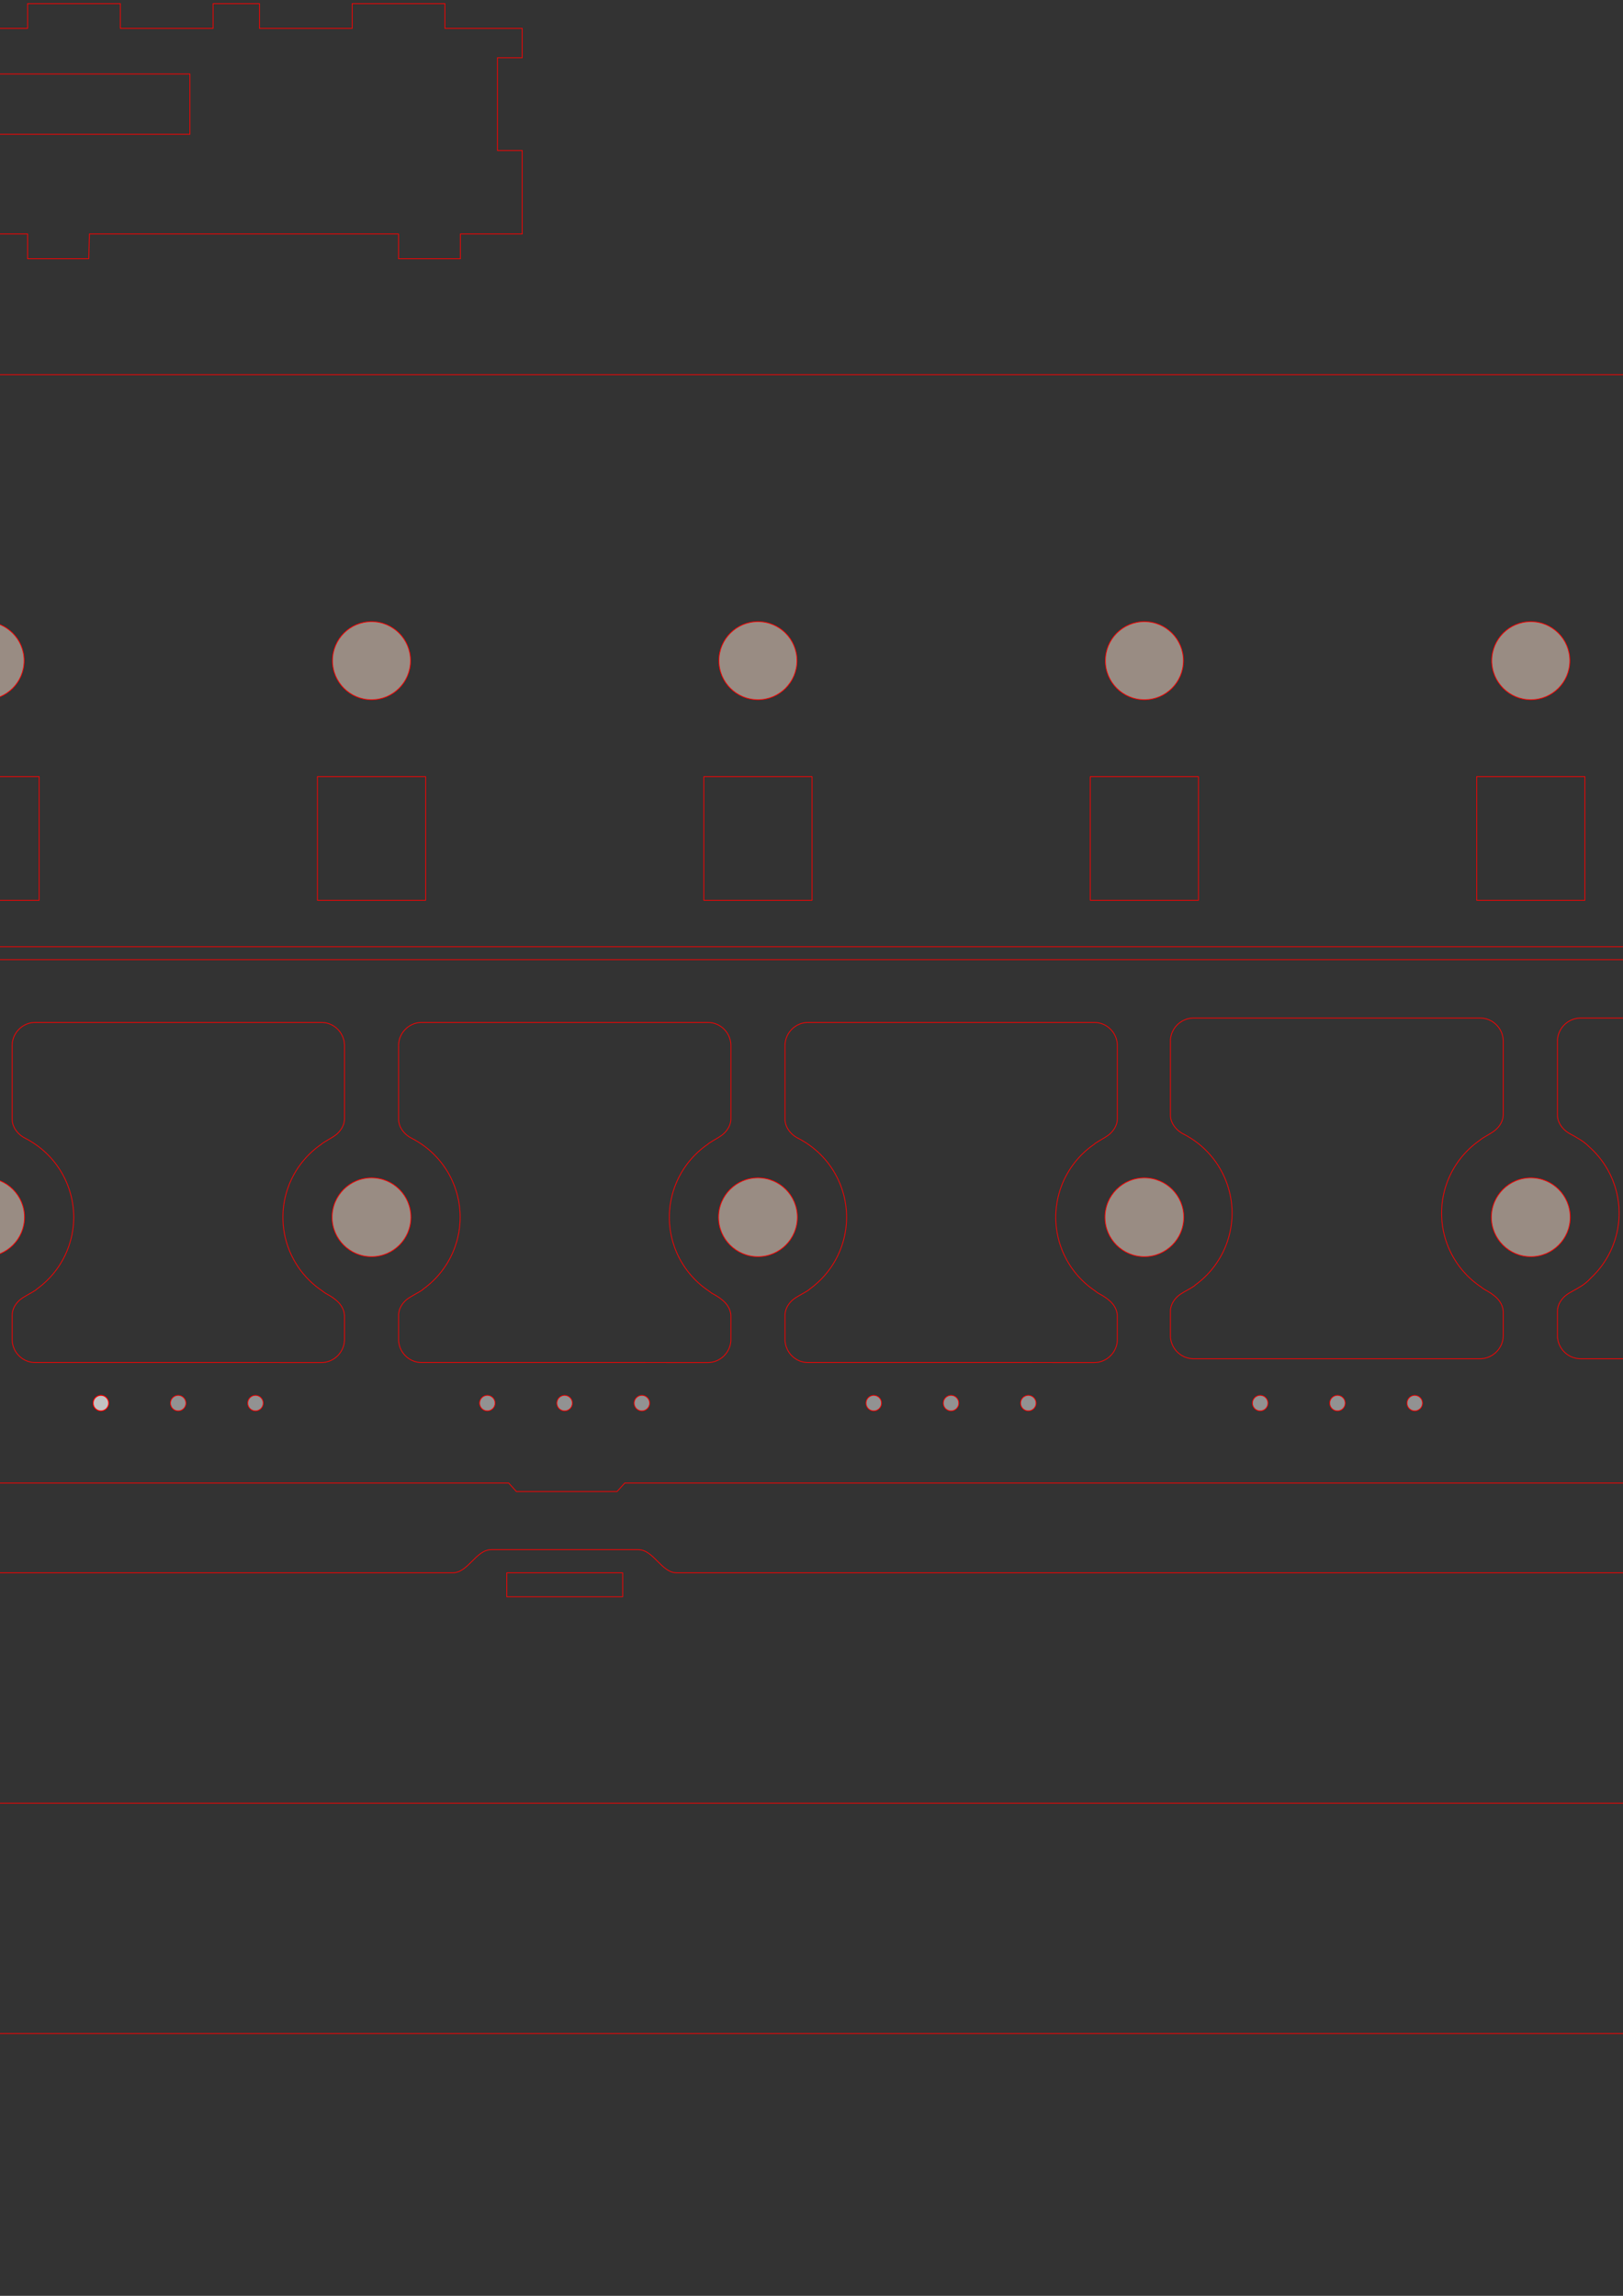 <?xml version="1.0" encoding="UTF-8" standalone="no"?>
<!-- Created with Inkscape (http://www.inkscape.org/) -->

<svg
   xmlns:dc="http://purl.org/dc/elements/1.1/"
   xmlns:cc="http://creativecommons.org/ns#"
   xmlns:rdf="http://www.w3.org/1999/02/22-rdf-syntax-ns#"
   xmlns:svg="http://www.w3.org/2000/svg"
   xmlns="http://www.w3.org/2000/svg"
   xmlns:sodipodi="http://sodipodi.sourceforge.net/DTD/sodipodi-0.dtd"
   xmlns:inkscape="http://www.inkscape.org/namespaces/inkscape"
   width="210mm"
   height="297mm"
   viewBox="0 0 210 297"
   version="1.1"
   id="svg67071"
   inkscape:version="0.92.4 (unknown)"
   sodipodi:docname="u_memory_box.svg">
  <rect x="0" y="0" width="210" height="297" fill="#333333" stroke="none"/>
  <defs
     id="defs67065" />
  <sodipodi:namedview
     id="base"
     pagecolor="#ffffff"
     bordercolor="#666666"
     borderopacity="1.0"
     inkscape:pageopacity="0.0"
     inkscape:pageshadow="2"
     inkscape:zoom="0.39362858"
     inkscape:cx="276.17458"
     inkscape:cy="799.48362"
     inkscape:document-units="mm"
     inkscape:current-layer="layer1"
     showgrid="false"
     inkscape:window-width="1920"
     inkscape:window-height="1015"
     inkscape:window-x="0"
     inkscape:window-y="0"
     inkscape:window-maximized="1" />
  <g
     inkscape:label="Layer 1"
     inkscape:groupmode="layer"
     id="layer1">
    <g
       style="display:inline"
       id="g20724-0"
       transform="translate(-157.148,-108.987)">
      <path
         id="path17930-9"
         style="fill:none;stroke:#ff0000;stroke-width:0.1;stroke-miterlimit:4;stroke-dasharray:none"
         d="m 391.719,157.457 1,1 v 9.045 h -3.2 v 7.91 h 3.2 v 40.09 h -3.2 v 7.91 h 3.2 v 7.045 l -1,1 h -323 l -1,-1 v -7 h 3.2 v -8 h -3.2 v -40 h 3.2 v -8 h -3.2 v -9 l 1,-1 z"
         inkscape:connector-curvature="0"
         sodipodi:nodetypes="ccccccccccccccccccccccccc" />
      <rect
         style="fill:none;fill-opacity:0.5;stroke:#ff0000;stroke-width:0.1;stroke-linecap:round;stroke-linejoin:round;stroke-miterlimit:4;stroke-dasharray:none;stroke-opacity:1"
         id="rect20442"
         width="14"
         height="16"
         x="348.219"
         y="209.457" />
      <circle
         r="5.05"
         cy="194.457"
         cx="105.219"
         id="circle18654"
         style="fill:#ffe6d5;fill-opacity:0.5;stroke:#ff0000;stroke-width:0.1;stroke-linecap:round;stroke-linejoin:round;stroke-miterlimit:4;stroke-dasharray:none;stroke-opacity:1" />
      <rect
         y="209.457"
         x="298.219"
         height="16"
         width="14"
         id="rect5077"
         style="fill:none;fill-opacity:0.5;stroke:#ff0000;stroke-width:0.1;stroke-linecap:round;stroke-linejoin:round;stroke-miterlimit:4;stroke-dasharray:none;stroke-opacity:1" />
      <rect
         style="fill:none;fill-opacity:0.5;stroke:#ff0000;stroke-width:0.1;stroke-linecap:round;stroke-linejoin:round;stroke-miterlimit:4;stroke-dasharray:none;stroke-opacity:1"
         id="rect5079"
         width="14"
         height="16"
         x="248.219"
         y="209.457" />
      <rect
         y="209.457"
         x="198.219"
         height="16"
         width="14"
         id="rect5081"
         style="fill:none;fill-opacity:0.5;stroke:#ff0000;stroke-width:0.1;stroke-linecap:round;stroke-linejoin:round;stroke-miterlimit:4;stroke-dasharray:none;stroke-opacity:1" />
      <rect
         style="fill:none;fill-opacity:0.5;stroke:#ff0000;stroke-width:0.1;stroke-linecap:round;stroke-linejoin:round;stroke-miterlimit:4;stroke-dasharray:none;stroke-opacity:1"
         id="rect5083"
         width="14"
         height="16"
         x="148.219"
         y="209.457" />
      <rect
         y="209.457"
         x="98.219"
         height="16"
         width="14"
         id="rect5085"
         style="fill:none;fill-opacity:0.5;stroke:#ff0000;stroke-width:0.1;stroke-linecap:round;stroke-linejoin:round;stroke-miterlimit:4;stroke-dasharray:none;stroke-opacity:1" />
      <circle
         style="fill:#ffe6d5;fill-opacity:0.5;stroke:#ff0000;stroke-width:0.1;stroke-linecap:round;stroke-linejoin:round;stroke-miterlimit:4;stroke-dasharray:none;stroke-opacity:1"
         id="circle30772"
         cx="155.219"
         cy="194.457"
         r="5.05" />
      <circle
         r="5.05"
         cy="194.457"
         cx="205.219"
         id="circle30774"
         style="fill:#ffe6d5;fill-opacity:0.5;stroke:#ff0000;stroke-width:0.1;stroke-linecap:round;stroke-linejoin:round;stroke-miterlimit:4;stroke-dasharray:none;stroke-opacity:1" />
      <circle
         style="fill:#ffe6d5;fill-opacity:0.5;stroke:#ff0000;stroke-width:0.1;stroke-linecap:round;stroke-linejoin:round;stroke-miterlimit:4;stroke-dasharray:none;stroke-opacity:1"
         id="circle30776"
         cx="255.219"
         cy="194.457"
         r="5.05" />
      <circle
         r="5.05"
         cy="194.457"
         cx="305.219"
         id="circle30778"
         style="fill:#ffe6d5;fill-opacity:0.5;stroke:#ff0000;stroke-width:0.1;stroke-linecap:round;stroke-linejoin:round;stroke-miterlimit:4;stroke-dasharray:none;stroke-opacity:1" />
      <circle
         style="fill:#ffe6d5;fill-opacity:0.5;stroke:#ff0000;stroke-width:0.1;stroke-linecap:round;stroke-linejoin:round;stroke-miterlimit:4;stroke-dasharray:none;stroke-opacity:1"
         id="circle30780"
         cx="355.219"
         cy="194.457"
         r="5.05" />
    </g>
    <path
       sodipodi:nodetypes="cccccccccccccsscscccccccccccccccccc"
       inkscape:connector-curvature="0"
       id="rect18758-9-0"
       d="m 232.372,233.27 v -10.8 h 3.2 v -2.5 h -4 c -3,-0.5 -3,-6.5 0,-7 h 4 v -2.5 h -3.2 v -3.8 h 3.2 v -2.2 l -1,-1 H 87.572 c -2,0 -3,-3 -5,-3 h -19 c -1.976,0.003 -3,3 -5,3 H -88.429 l -1,1 v 2.2 h 3.2 v 3.8 h -3.2 l -4.29e-4,2.5 h 4 c 3,0.5 3,6.5 0,7 h -4 l 4.31e-4,2.5 h 3.2 v 10.8 M 65.571,203.47 h 15 v 3.1 h -15 z"
       style="display:inline;fill:none;fill-opacity:0.5;stroke:#ff0000;stroke-width:0.1;stroke-linecap:round;stroke-linejoin:round;stroke-miterlimit:4;stroke-dasharray:none;stroke-opacity:1" />
    <g
       id="g21412-8"
       style="display:inline"
       transform="rotate(180,335.786,174.235)">
      <g
         style="display:inline"
         id="g18805-5-9"
         transform="translate(13.5,-49)">
        <path
           style="fill:none;stroke:#ff0000;stroke-width:0.378;stroke-miterlimit:4;stroke-dasharray:none"
           d="m 3.779,1142.174 v 25.701 H 15.875 v 45.353 H 3.779 v 45.355 H 15.875 v 22.676 H 3.779 v 45.355 H 15.742 a 24.567,26.457 0 0 1 12.604,-3.781 24.567,26.457 0 0 1 24.566,26.457 24.567,26.457 0 0 1 -24.566,26.457 A 24.567,26.457 0 0 1 15.75,1371.969 H 3.779 v 25.701 H 589.605 l 3.779,4.164 h 49.135 l 3.779,-4.164 H 1232.125 v -25.871 h -11.69 a 24.567,26.457 0 0 1 -12.877,3.949 24.567,26.457 0 0 1 -24.566,-26.457 24.567,26.457 0 0 1 24.566,-26.457 24.567,26.457 0 0 1 12.598,3.781 h 11.969 v -45.355 h -12.094 v -22.676 h 12.094 v -45.355 h -12.094 v -45.353 h 12.094 v -25.701 H 646.299 589.605 Z"
           transform="matrix(-0.265,0,0,-0.265,748.5,576)"
           id="path18659-7-2"
           inkscape:connector-curvature="0" />
        <circle
           style="fill:#ffe6d5;fill-opacity:0.5;stroke:#ff0000;stroke-width:0.1;stroke-linecap:round;stroke-linejoin:round;stroke-miterlimit:4;stroke-dasharray:none;stroke-opacity:1"
           id="circle12834"
           cx="710"
           cy="240"
           r="5.1" />
        <circle
           r="5.1"
           cy="240"
           cx="660"
           id="circle30782"
           style="fill:#ffe6d5;fill-opacity:0.5;stroke:#ff0000;stroke-width:0.1;stroke-linecap:round;stroke-linejoin:round;stroke-miterlimit:4;stroke-dasharray:none;stroke-opacity:1" />
        <circle
           r="5.1"
           cy="240"
           cx="610"
           id="circle30784"
           style="fill:#ffe6d5;fill-opacity:0.5;stroke:#ff0000;stroke-width:0.1;stroke-linecap:round;stroke-linejoin:round;stroke-miterlimit:4;stroke-dasharray:none;stroke-opacity:1" />
        <circle
           style="fill:#ffe6d5;fill-opacity:0.5;stroke:#ff0000;stroke-width:0.1;stroke-linecap:round;stroke-linejoin:round;stroke-miterlimit:4;stroke-dasharray:none;stroke-opacity:1"
           id="circle30786"
           cx="560"
           cy="240"
           r="5.1" />
        <circle
           r="5.1"
           cy="240"
           cx="510"
           id="circle30788"
           style="fill:#ffe6d5;fill-opacity:0.5;stroke:#ff0000;stroke-width:0.1;stroke-linecap:round;stroke-linejoin:round;stroke-miterlimit:4;stroke-dasharray:none;stroke-opacity:1" />
        <circle
           style="fill:#ffe6d5;fill-opacity:0.5;stroke:#ff0000;stroke-width:0.1;stroke-linecap:round;stroke-linejoin:round;stroke-miterlimit:4;stroke-dasharray:none;stroke-opacity:1"
           id="circle30790"
           cx="460"
           cy="240"
           r="5.1" />
      </g>
      <g
         id="g17783-8-7"
         transform="translate(93.5,-39)">
        <circle
           r="1"
           cy="205.953"
           cx="395.016"
           id="path17655-9-2"
           style="fill:#f2f2f2;fill-opacity:0.5;stroke:#ff0000;stroke-width:0.1;stroke-linecap:round;stroke-linejoin:round;stroke-miterlimit:4;stroke-dasharray:none;stroke-opacity:1" />
        <circle
           style="fill:#f2f2f2;fill-opacity:0.5;stroke:#ff0000;stroke-width:0.1;stroke-linecap:round;stroke-linejoin:round;stroke-miterlimit:4;stroke-dasharray:none;stroke-opacity:1"
           id="circle17657-6-2"
           cx="405.016"
           cy="205.953"
           r="1" />
        <circle
           r="1"
           cy="205.953"
           cx="415.016"
           id="circle17659-4-6"
           style="fill:#f2f2f2;fill-opacity:0.5;stroke:#ff0000;stroke-width:0.1;stroke-linecap:round;stroke-linejoin:round;stroke-miterlimit:4;stroke-dasharray:none;stroke-opacity:1" />
        <circle
           r="1"
           cy="205.953"
           cx="495.016"
           id="circle17667-3-1"
           style="fill:#f2f2f2;fill-opacity:0.5;stroke:#ff0000;stroke-width:0.1;stroke-linecap:round;stroke-linejoin:round;stroke-miterlimit:4;stroke-dasharray:none;stroke-opacity:1" />
        <circle
           style="fill:#f2f2f2;fill-opacity:0.5;stroke:#ff0000;stroke-width:0.1;stroke-linecap:round;stroke-linejoin:round;stroke-miterlimit:4;stroke-dasharray:none;stroke-opacity:1"
           id="circle17669-3-0"
           cx="505.016"
           cy="205.953"
           r="1" />
        <circle
           r="1"
           cy="205.953"
           cx="515.016"
           id="circle17671-3-6"
           style="fill:#f2f2f2;fill-opacity:0.5;stroke:#ff0000;stroke-width:0.1;stroke-linecap:round;stroke-linejoin:round;stroke-miterlimit:4;stroke-dasharray:none;stroke-opacity:1" />
        <circle
           style="fill:#f2f2f2;fill-opacity:0.5;stroke:#ff0000;stroke-width:0.1;stroke-linecap:round;stroke-linejoin:round;stroke-miterlimit:4;stroke-dasharray:none;stroke-opacity:1"
           id="circle17673-8-1"
           cx="545.016"
           cy="205.953"
           r="1" />
        <circle
           r="1"
           cy="205.953"
           cx="555.016"
           id="circle17675-6-5"
           style="fill:#f2f2f2;fill-opacity:0.5;stroke:#ff0000;stroke-width:0.1;stroke-linecap:round;stroke-linejoin:round;stroke-miterlimit:4;stroke-dasharray:none;stroke-opacity:1" />
        <circle
           style="fill:#f2f2f2;fill-opacity:0.5;stroke:#ff0000;stroke-width:0.1;stroke-linecap:round;stroke-linejoin:round;stroke-miterlimit:4;stroke-dasharray:none;stroke-opacity:1"
           id="circle17677-0-9"
           cx="565.016"
           cy="205.953"
           r="1" />
        <circle
           r="1"
           cy="205.953"
           cx="565.016"
           id="circle17679-4-4"
           style="fill:#f2f2f2;fill-opacity:0.5;stroke:#ff0000;stroke-width:0.1;stroke-linecap:round;stroke-linejoin:round;stroke-miterlimit:4;stroke-dasharray:none;stroke-opacity:1" />
        <circle
           style="fill:#f2f2f2;fill-opacity:0.5;stroke:#ff0000;stroke-width:0.1;stroke-linecap:round;stroke-linejoin:round;stroke-miterlimit:4;stroke-dasharray:none;stroke-opacity:1"
           id="circle17681-8-9"
           cx="595.016"
           cy="205.953"
           r="1" />
        <circle
           r="1"
           cy="205.953"
           cx="605.016"
           id="circle17683-8-0"
           style="fill:#f2f2f2;fill-opacity:0.5;stroke:#ff0000;stroke-width:0.1;stroke-linecap:round;stroke-linejoin:round;stroke-miterlimit:4;stroke-dasharray:none;stroke-opacity:1" />
        <circle
           style="fill:#f2f2f2;fill-opacity:0.5;stroke:#ff0000;stroke-width:0.1;stroke-linecap:round;stroke-linejoin:round;stroke-miterlimit:4;stroke-dasharray:none;stroke-opacity:1"
           id="circle17685-8-9"
           cx="615.016"
           cy="205.953"
           r="1" />
        <circle
           r="1"
           cy="205.953"
           cx="465.016"
           id="circle17665-9-1"
           style="fill:#f2f2f2;fill-opacity:0.5;stroke:#ff0000;stroke-width:0.1;stroke-linecap:round;stroke-linejoin:round;stroke-miterlimit:4;stroke-dasharray:none;stroke-opacity:1" />
        <circle
           r="1"
           cy="205.953"
           cx="445.016"
           id="circle17661-7-7"
           style="fill:#f2f2f2;fill-opacity:0.5;stroke:#ff0000;stroke-width:0.1;stroke-linecap:round;stroke-linejoin:round;stroke-miterlimit:4;stroke-dasharray:none;stroke-opacity:1" />
        <circle
           style="fill:#f2f2f2;fill-opacity:0.5;stroke:#ff0000;stroke-width:0.1;stroke-linecap:round;stroke-linejoin:round;stroke-miterlimit:4;stroke-dasharray:none;stroke-opacity:1"
           id="circle17663-7-7"
           cx="455.016"
           cy="205.953"
           r="1" />
      </g>
      <path
         style="color:#000000;font-style:normal;font-variant:normal;font-weight:normal;font-stretch:normal;font-size:medium;line-height:normal;font-family:sans-serif;font-variant-ligatures:normal;font-variant-position:normal;font-variant-caps:normal;font-variant-numeric:normal;font-variant-alternates:normal;font-feature-settings:normal;text-indent:0;text-align:start;text-decoration:none;text-decoration-line:none;text-decoration-style:solid;text-decoration-color:#000000;letter-spacing:normal;word-spacing:normal;text-transform:none;writing-mode:lr-tb;direction:ltr;text-orientation:mixed;dominant-baseline:auto;baseline-shift:baseline;text-anchor:start;white-space:normal;shape-padding:0;clip-rule:nonzero;display:inline;overflow:visible;visibility:visible;opacity:1;isolation:auto;mix-blend-mode:normal;color-interpolation:sRGB;color-interpolation-filters:linearRGB;solid-color:#000000;solid-opacity:1;vector-effect:none;fill:none;fill-opacity:1;fill-rule:nonzero;stroke:#ff0000;stroke-width:0.378;stroke-linecap:round;stroke-linejoin:round;stroke-miterlimit:4;stroke-dasharray:none;stroke-dashoffset:0;stroke-opacity:1;color-rendering:auto;image-rendering:auto;shape-rendering:auto;text-rendering:auto;enable-background:accumulate"
         d="m 170.078,1198.107 c -6.216,0 -11.338,5.122 -11.338,11.338 v 11.25 c 0,3.214 1.746,5.845 3.719,7.58 1.972,1.735 3.612,2.627 5.645,3.764 0.579,0.403 1.131,0.814 1.67,1.23 a 43.337,43.337 0 0 1 19.076,35.897 43.337,43.337 0 0 1 -18.955,35.775 c -0.02,0.045 -0.042,0.086 -0.062,0.131 -2.533,1.775 -5.469,3.119 -7.373,4.773 -1.972,1.735 -3.719,4.366 -3.719,7.58 v 35.643 c 0,6.027 4.876,11.338 11.338,11.338 h 139.842 c 6.216,0 11.34,-5.122 11.34,-11.338 v -35.906 c 0,-3.214 -1.748,-5.845 -3.721,-7.58 -1.068,-0.94 -2.131,-1.524 -3.186,-2.074 a 43.337,43.337 0 0 1 -1.006,-0.533 c -0.129,-0.068 -0.262,-0.137 -0.391,-0.207 -0.005,-0.014 -0.011,-0.029 -0.016,-0.043 a 43.337,43.337 0 0 1 -21.791,-37.559 43.337,43.337 0 0 1 18.096,-35.162 c 0.052,-0.075 0.099,-0.141 0.15,-0.217 0.509,-0.36 1.051,-0.702 1.604,-1.037 a 43.337,43.337 0 0 1 0.285,-0.174 c 2.257,-1.346 4.695,-2.542 6.254,-3.881 1.972,-1.735 3.721,-4.366 3.721,-7.58 v -11.67 c 0,-6.027 -4.878,-11.338 -11.34,-11.338 H 272.125 207.873 Z"
         transform="matrix(0.265,0,0,0.265,435,-144.8)"
         id="path5090"
         inkscape:connector-curvature="0" />
      <path
         style="color:#000000;font-style:normal;font-variant:normal;font-weight:normal;font-stretch:normal;font-size:medium;line-height:normal;font-family:sans-serif;font-variant-ligatures:normal;font-variant-position:normal;font-variant-caps:normal;font-variant-numeric:normal;font-variant-alternates:normal;font-feature-settings:normal;text-indent:0;text-align:start;text-decoration:none;text-decoration-line:none;text-decoration-style:solid;text-decoration-color:#000000;letter-spacing:normal;word-spacing:normal;text-transform:none;writing-mode:lr-tb;direction:ltr;text-orientation:mixed;dominant-baseline:auto;baseline-shift:baseline;text-anchor:start;white-space:normal;shape-padding:0;clip-rule:nonzero;display:inline;overflow:visible;visibility:visible;opacity:1;isolation:auto;mix-blend-mode:normal;color-interpolation:sRGB;color-interpolation-filters:linearRGB;solid-color:#000000;solid-opacity:1;vector-effect:none;fill:none;fill-opacity:1;fill-rule:nonzero;stroke:#ff0000;stroke-width:0.378;stroke-linecap:round;stroke-linejoin:round;stroke-miterlimit:4;stroke-dasharray:none;stroke-dashoffset:0;stroke-opacity:1;color-rendering:auto;image-rendering:auto;shape-rendering:auto;text-rendering:auto;enable-background:accumulate"
         d="m 75.59,1198.107 c -6.216,0 -9.827,5.698 -11.338,11.338 -2.74,10.227 -14.049,17.932 -18.957,20.766 -1.972,1.735 -3.719,4.366 -3.719,7.58 v 115.277 c 0,6.027 4.876,11.338 11.338,11.338 h 68.029 c 6.216,0 11.34,-5.122 11.34,-11.338 v -35.906 c 0,-3.214 -1.748,-5.845 -3.721,-7.58 -0.774,-0.68 -1.6,-1.215 -2.443,-1.715 a 43.337,43.337 0 0 1 -3.791,-2.144 c -0.062,-0.038 -0.126,-0.069 -0.188,-0.107 -2.182,-1.26 -3.968,-2.638 -5.439,-4.135 a 43.337,43.337 0 0 1 -14.527,-32.315 43.337,43.337 0 0 1 13.879,-31.734 c 1.459,-1.651 3.285,-3.14 5.58,-4.465 1.004,-0.629 1.908,-1.123 2.773,-1.594 a 43.337,43.337 0 0 1 1.549,-0.875 c 0.919,-0.532 1.788,-1.082 2.607,-1.803 1.972,-1.735 3.721,-4.366 3.721,-7.58 v -11.67 c 0,-6.027 -4.878,-11.338 -11.34,-11.338 z"
         transform="matrix(0.265,0,0,0.265,435,-144.8)"
         id="path5092"
         inkscape:connector-curvature="0" />
      <path
         id="path5122"
         d="m 742.001,172.199 c 1.645,0 2.6,1.508 3,3 0.725,2.706 3.717,4.744 5.016,5.494 0.522,0.459 0.984,1.155 0.984,2.006 v 30.5 c 0,1.595 -1.29,3 -3,3 h -17.999 c -1.645,0 -3,-1.355 -3,-3 v -9.5 c 0,-0.85 0.463,-1.547 0.984,-2.006 0.205,-0.18 0.423,-0.322 0.646,-0.454 a 11.466,11.466 0 0 0 1.003,-0.567 c 0.016,-0.01 0.033,-0.018 0.05,-0.028 0.577,-0.333 1.05,-0.698 1.439,-1.094 a 11.466,11.466 0 0 0 3.844,-8.55 11.466,11.466 0 0 0 -3.672,-8.396 c -0.386,-0.437 -0.869,-0.831 -1.476,-1.181 -0.266,-0.166 -0.505,-0.297 -0.734,-0.422 a 11.466,11.466 0 0 0 -0.41,-0.232 c -0.243,-0.141 -0.473,-0.286 -0.69,-0.477 -0.522,-0.459 -0.984,-1.155 -0.984,-2.006 v -3.088 c 0,-1.595 1.291,-3 3,-3 z"
         style="color:#000000;font-style:normal;font-variant:normal;font-weight:normal;font-stretch:normal;font-size:medium;line-height:normal;font-family:sans-serif;font-variant-ligatures:normal;font-variant-position:normal;font-variant-caps:normal;font-variant-numeric:normal;font-variant-alternates:normal;font-feature-settings:normal;text-indent:0;text-align:start;text-decoration:none;text-decoration-line:none;text-decoration-style:solid;text-decoration-color:#000000;letter-spacing:normal;word-spacing:normal;text-transform:none;writing-mode:lr-tb;direction:ltr;text-orientation:mixed;dominant-baseline:auto;baseline-shift:baseline;text-anchor:start;white-space:normal;shape-padding:0;clip-rule:nonzero;display:inline;overflow:visible;visibility:visible;opacity:1;isolation:auto;mix-blend-mode:normal;color-interpolation:sRGB;color-interpolation-filters:linearRGB;solid-color:#000000;solid-opacity:1;vector-effect:none;fill:none;fill-opacity:1;fill-rule:nonzero;stroke:#ff0000;stroke-width:0.1;stroke-linecap:round;stroke-linejoin:round;stroke-miterlimit:4;stroke-dasharray:none;stroke-dashoffset:0;stroke-opacity:1;color-rendering:auto;image-rendering:auto;shape-rendering:auto;text-rendering:auto;enable-background:accumulate"
         inkscape:connector-curvature="0" />
      <path
         id="path5124"
         d="m 530,172.199 c -1.645,0 -3,1.355 -3,3 v 2.977 c 0,0.85 0.462,1.547 0.984,2.006 0.522,0.459 0.956,0.695 1.493,0.996 0.153,0.107 0.299,0.215 0.442,0.326 a 11.466,11.466 0 0 1 5.047,9.498 11.466,11.466 0 0 1 -5.015,9.466 c -0.005,0.012 -0.011,0.023 -0.017,0.035 -0.67,0.47 -1.447,0.825 -1.951,1.263 -0.522,0.459 -0.984,1.155 -0.984,2.006 v 9.43 c 0,1.595 1.29,3 3,3 h 37 c 1.645,0 3,-1.355 3,-3 v -9.5 c 0,-0.85 -0.463,-1.547 -0.984,-2.006 -0.283,-0.249 -0.564,-0.403 -0.843,-0.549 a 11.466,11.466 0 0 1 -0.266,-0.141 c -0.034,-0.018 -0.069,-0.036 -0.103,-0.055 -10e-4,-0.004 -0.003,-0.008 -0.004,-0.011 a 11.466,11.466 0 0 1 -5.766,-9.937 11.466,11.466 0 0 1 4.788,-9.303 c 0.014,-0.02 0.026,-0.037 0.04,-0.057 0.135,-0.095 0.278,-0.186 0.424,-0.274 a 11.466,11.466 0 0 1 0.075,-0.046 c 0.597,-0.356 1.242,-0.673 1.655,-1.027 0.522,-0.459 0.984,-1.155 0.984,-2.005 v -3.088 c 0,-1.595 -1.291,-3 -3,-3 h -10 -17 z"
         style="color:#000000;font-style:normal;font-variant:normal;font-weight:normal;font-stretch:normal;font-size:medium;line-height:normal;font-family:sans-serif;font-variant-ligatures:normal;font-variant-position:normal;font-variant-caps:normal;font-variant-numeric:normal;font-variant-alternates:normal;font-feature-settings:normal;text-indent:0;text-align:start;text-decoration:none;text-decoration-line:none;text-decoration-style:solid;text-decoration-color:#000000;letter-spacing:normal;word-spacing:normal;text-transform:none;writing-mode:lr-tb;direction:ltr;text-orientation:mixed;dominant-baseline:auto;baseline-shift:baseline;text-anchor:start;white-space:normal;shape-padding:0;clip-rule:nonzero;display:inline;overflow:visible;visibility:visible;opacity:1;isolation:auto;mix-blend-mode:normal;color-interpolation:sRGB;color-interpolation-filters:linearRGB;solid-color:#000000;solid-opacity:1;vector-effect:none;fill:none;fill-opacity:1;fill-rule:nonzero;stroke:#ff0000;stroke-width:0.1;stroke-linecap:round;stroke-linejoin:round;stroke-miterlimit:4;stroke-dasharray:none;stroke-dashoffset:0;stroke-opacity:1;color-rendering:auto;image-rendering:auto;shape-rendering:auto;text-rendering:auto;enable-background:accumulate"
         inkscape:connector-curvature="0" />
      <path
         inkscape:connector-curvature="0"
         style="color:#000000;font-style:normal;font-variant:normal;font-weight:normal;font-stretch:normal;font-size:medium;line-height:normal;font-family:sans-serif;font-variant-ligatures:normal;font-variant-position:normal;font-variant-caps:normal;font-variant-numeric:normal;font-variant-alternates:normal;font-feature-settings:normal;text-indent:0;text-align:start;text-decoration:none;text-decoration-line:none;text-decoration-style:solid;text-decoration-color:#000000;letter-spacing:normal;word-spacing:normal;text-transform:none;writing-mode:lr-tb;direction:ltr;text-orientation:mixed;dominant-baseline:auto;baseline-shift:baseline;text-anchor:start;white-space:normal;shape-padding:0;clip-rule:nonzero;display:inline;overflow:visible;visibility:visible;opacity:1;isolation:auto;mix-blend-mode:normal;color-interpolation:sRGB;color-interpolation-filters:linearRGB;solid-color:#000000;solid-opacity:1;vector-effect:none;fill:none;fill-opacity:1;fill-rule:nonzero;stroke:#ff0000;stroke-width:0.1;stroke-linecap:round;stroke-linejoin:round;stroke-miterlimit:4;stroke-dasharray:none;stroke-dashoffset:0;stroke-opacity:1;color-rendering:auto;image-rendering:auto;shape-rendering:auto;text-rendering:auto;enable-background:accumulate"
         d="m 580,172.199 c -1.645,0 -3,1.355 -3,3 v 2.977 c 0,0.85 0.462,1.547 0.984,2.006 0.522,0.459 0.956,0.695 1.493,0.996 0.153,0.107 0.299,0.215 0.442,0.326 a 11.466,11.466 0 0 1 5.047,9.498 11.466,11.466 0 0 1 -5.015,9.466 c -0.005,0.012 -0.011,0.023 -0.017,0.035 -0.67,0.47 -1.447,0.825 -1.951,1.263 -0.522,0.459 -0.984,1.155 -0.984,2.006 v 9.43 c 0,1.595 1.29,3 3,3 h 37 c 1.645,0 3,-1.355 3,-3 v -9.5 c 0,-0.85 -0.463,-1.547 -0.984,-2.006 -0.283,-0.249 -0.564,-0.403 -0.843,-0.549 a 11.466,11.466 0 0 1 -0.266,-0.141 c -0.034,-0.018 -0.069,-0.036 -0.103,-0.055 -10e-4,-0.004 -0.003,-0.008 -0.004,-0.011 a 11.466,11.466 0 0 1 -5.766,-9.937 11.466,11.466 0 0 1 4.788,-9.303 c 0.014,-0.02 0.026,-0.037 0.04,-0.057 0.135,-0.095 0.278,-0.186 0.424,-0.274 a 11.466,11.466 0 0 1 0.075,-0.046 c 0.597,-0.356 1.242,-0.673 1.655,-1.027 0.522,-0.459 0.984,-1.155 0.984,-2.005 v -3.088 c 0,-1.595 -1.291,-3 -3,-3 h -10 -17 z"
         id="path5126" />
      <path
         id="path5128"
         d="m 630,172.199 c -1.645,0 -3,1.355 -3,3 v 2.977 c 0,0.85 0.462,1.547 0.984,2.006 0.522,0.459 0.956,0.695 1.493,0.996 0.153,0.107 0.299,0.215 0.442,0.326 a 11.466,11.466 0 0 1 5.047,9.498 11.466,11.466 0 0 1 -5.015,9.466 c -0.005,0.012 -0.011,0.023 -0.017,0.035 -0.67,0.47 -1.447,0.825 -1.951,1.263 -0.522,0.459 -0.984,1.155 -0.984,2.006 v 9.43 c 0,1.595 1.29,3 3,3 h 37 c 1.645,0 3,-1.355 3,-3 v -9.5 c 0,-0.85 -0.463,-1.547 -0.984,-2.006 -0.283,-0.249 -0.564,-0.403 -0.843,-0.549 a 11.466,11.466 0 0 1 -0.266,-0.141 c -0.034,-0.018 -0.069,-0.036 -0.103,-0.055 -10e-4,-0.004 -0.003,-0.008 -0.004,-0.011 a 11.466,11.466 0 0 1 -5.766,-9.937 11.466,11.466 0 0 1 4.788,-9.303 c 0.014,-0.02 0.026,-0.037 0.04,-0.057 0.135,-0.095 0.278,-0.186 0.424,-0.274 a 11.466,11.466 0 0 1 0.075,-0.046 c 0.597,-0.356 1.242,-0.673 1.655,-1.027 0.522,-0.459 0.984,-1.155 0.984,-2.005 v -3.088 c 0,-1.595 -1.291,-3 -3,-3 h -10 -17 z"
         style="color:#000000;font-style:normal;font-variant:normal;font-weight:normal;font-stretch:normal;font-size:medium;line-height:normal;font-family:sans-serif;font-variant-ligatures:normal;font-variant-position:normal;font-variant-caps:normal;font-variant-numeric:normal;font-variant-alternates:normal;font-feature-settings:normal;text-indent:0;text-align:start;text-decoration:none;text-decoration-line:none;text-decoration-style:solid;text-decoration-color:#000000;letter-spacing:normal;word-spacing:normal;text-transform:none;writing-mode:lr-tb;direction:ltr;text-orientation:mixed;dominant-baseline:auto;baseline-shift:baseline;text-anchor:start;white-space:normal;shape-padding:0;clip-rule:nonzero;display:inline;overflow:visible;visibility:visible;opacity:1;isolation:auto;mix-blend-mode:normal;color-interpolation:sRGB;color-interpolation-filters:linearRGB;solid-color:#000000;solid-opacity:1;vector-effect:none;fill:none;fill-opacity:1;fill-rule:nonzero;stroke:#ff0000;stroke-width:0.1;stroke-linecap:round;stroke-linejoin:round;stroke-miterlimit:4;stroke-dasharray:none;stroke-dashoffset:0;stroke-opacity:1;color-rendering:auto;image-rendering:auto;shape-rendering:auto;text-rendering:auto;enable-background:accumulate"
         inkscape:connector-curvature="0" />
      <path
         inkscape:connector-curvature="0"
         style="color:#000000;font-style:normal;font-variant:normal;font-weight:normal;font-stretch:normal;font-size:medium;line-height:normal;font-family:sans-serif;font-variant-ligatures:normal;font-variant-position:normal;font-variant-caps:normal;font-variant-numeric:normal;font-variant-alternates:normal;font-feature-settings:normal;text-indent:0;text-align:start;text-decoration:none;text-decoration-line:none;text-decoration-style:solid;text-decoration-color:#000000;letter-spacing:normal;word-spacing:normal;text-transform:none;writing-mode:lr-tb;direction:ltr;text-orientation:mixed;dominant-baseline:auto;baseline-shift:baseline;text-anchor:start;white-space:normal;shape-padding:0;clip-rule:nonzero;display:inline;overflow:visible;visibility:visible;opacity:1;isolation:auto;mix-blend-mode:normal;color-interpolation:sRGB;color-interpolation-filters:linearRGB;solid-color:#000000;solid-opacity:1;vector-effect:none;fill:none;fill-opacity:1;fill-rule:nonzero;stroke:#ff0000;stroke-width:0.1;stroke-linecap:round;stroke-linejoin:round;stroke-miterlimit:4;stroke-dasharray:none;stroke-dashoffset:0;stroke-opacity:1;color-rendering:auto;image-rendering:auto;shape-rendering:auto;text-rendering:auto;enable-background:accumulate"
         d="m 680,172.199 c -1.645,0 -3,1.355 -3,3 v 2.977 c 0,0.85 0.462,1.547 0.984,2.006 0.522,0.459 0.956,0.695 1.493,0.996 0.153,0.107 0.299,0.215 0.442,0.326 a 11.466,11.466 0 0 1 5.047,9.498 11.466,11.466 0 0 1 -5.015,9.466 c -0.005,0.012 -0.011,0.023 -0.017,0.035 -0.67,0.47 -1.447,0.825 -1.951,1.263 -0.522,0.459 -0.984,1.155 -0.984,2.006 v 9.43 c 0,1.595 1.29,3 3,3 h 37 c 1.645,0 3,-1.355 3,-3 v -9.5 c 0,-0.85 -0.463,-1.547 -0.984,-2.006 -0.283,-0.249 -0.564,-0.403 -0.843,-0.549 a 11.466,11.466 0 0 1 -0.266,-0.141 c -0.034,-0.018 -0.069,-0.036 -0.103,-0.055 -10e-4,-0.004 -0.003,-0.008 -0.004,-0.011 a 11.466,11.466 0 0 1 -5.766,-9.937 11.466,11.466 0 0 1 4.788,-9.303 c 0.014,-0.02 0.026,-0.037 0.04,-0.057 0.135,-0.095 0.278,-0.186 0.424,-0.274 a 11.466,11.466 0 0 1 0.075,-0.046 c 0.597,-0.356 1.242,-0.673 1.655,-1.027 0.522,-0.459 0.984,-1.155 0.984,-2.005 v -3.088 c 0,-1.595 -1.291,-3 -3,-3 h -10 -17 z"
         id="path5130" />
    </g>
    <path
       sodipodi:nodetypes="ccccccccccccccccccc"
       inkscape:connector-curvature="0"
       id="path21344-5"
       d="m -86.229,263.07 v -10.8 h -3.2 v -12 h 3.2 l 1.8e-4,-3.8 h -3.2 v -2.2 l 1,-1 H 234.571 l 1,1 v 2.2 h -3.2 l 2.2e-4,3.8 h 3.2 v 12 h -3.2 v 10.8 z"
       style="display:inline;fill:none;fill-opacity:0.5;stroke:#ff0000;stroke-width:0.1;stroke-linecap:round;stroke-linejoin:round;stroke-miterlimit:4;stroke-dasharray:none;stroke-opacity:1" />
    <path
       sodipodi:nodetypes="ccccccccccccccccccccccccccccccccccccc"
       inkscape:connector-curvature="0"
       id="path134223"
       d="m 11.571,30.27 -0.09,3.201 H 3.571 V 30.27 H -6.429 V 19.47 h 3.2 v -2.1 h 27.8 v -7.8 H -3.228 V 7.47 H -6.429 V 3.67 H 3.572 V 0.47 H 15.571 V 3.67 H 27.571 V 0.47 h 6 v 3.2 h 12 V 0.47 h 12 v 3.2 h 10 v 3.8 h -3.2 V 19.47 h 3.2 l -4e-5,10.8 h -8 v 3.2 h -8 v -3.2 z"
       style="display:inline;fill:none;stroke:#ff0000;stroke-width:0.1;stroke-miterlimit:4;stroke-dasharray:none" />
    <g
       style="display:inline"
       transform="translate(-89.621,264.681)"
       id="g25467">
      <g
         id="g25465"
         transform="matrix(-0.966,-0.259,-0.259,0.966,678.971,-382.656)"
         style="display:inline">
        <path
           inkscape:connector-curvature="0"
           transform="matrix(-0.256,-0.068,-0.068,0.256,655.494,165.415)"
           id="path25425"
           d="m 34.694,307.591 c -0.686,-0.172 -1.407,-0.249 -2.15,-0.21 -3.961,0.207 -7.004,3.586 -6.796,7.547 0.207,3.961 3.586,7.004 7.547,6.796 3.961,-0.207 7.004,-3.586 6.796,-7.547 -0.169,-3.218 -2.43,-5.832 -5.397,-6.586 l -2.9e-5,1.1e-4 v 0"
           style="display:inline;opacity:1;fill:none;fill-opacity:0.125;fill-rule:evenodd;stroke:#ff0000;stroke-width:0.378;stroke-linecap:round;stroke-miterlimit:4;stroke-dasharray:none;stroke-dashoffset:0;stroke-opacity:1" />
        <path
           inkscape:connector-curvature="0"
           transform="matrix(-0.256,-0.068,-0.068,0.256,655.494,165.415)"
           id="path25427"
           d="m 217.231,356.502 c -0.686,-0.172 -1.407,-0.249 -2.15,-0.21 -3.961,0.207 -7.004,3.586 -6.796,7.547 0.207,3.961 3.586,7.004 7.547,6.796 3.961,-0.207 7.004,-3.586 6.796,-7.547 -0.168,-3.218 -2.43,-5.832 -5.397,-6.586 l -3e-5,1.1e-4 v 0"
           style="display:inline;opacity:1;fill:none;fill-opacity:0.125;fill-rule:evenodd;stroke:#ff0000;stroke-width:0.378;stroke-linecap:round;stroke-miterlimit:4;stroke-dasharray:none;stroke-dashoffset:0;stroke-opacity:1" />
        <path
           inkscape:connector-curvature="0"
           transform="matrix(-0.256,-0.068,-0.068,0.256,655.494,165.415)"
           id="path25429"
           d="m 399.768,405.413 c -0.686,-0.172 -1.407,-0.249 -2.15,-0.21 -3.961,0.207 -7.004,3.586 -6.796,7.547 0.207,3.961 3.586,7.004 7.547,6.796 3.961,-0.207 7.004,-3.586 6.796,-7.547 -0.168,-3.218 -2.43,-5.831 -5.397,-6.586 l -3e-5,1.1e-4 v 0"
           style="display:inline;opacity:1;fill:none;fill-opacity:0.125;fill-rule:evenodd;stroke:#ff0000;stroke-width:0.378;stroke-linecap:round;stroke-miterlimit:4;stroke-dasharray:none;stroke-dashoffset:0;stroke-opacity:1" />
        <path
           sodipodi:nodetypes="ccccscccccccc"
           inkscape:connector-curvature="0"
           transform="matrix(-0.256,-0.068,-0.068,0.256,655.494,165.415)"
           id="path25431"
           d="m 14.11,316.374 c -0.026,-0.274 -0.047,-0.549 -0.062,-0.826 -0.51,-9.944 6.785,-18.577 16.674,-19.736 l 1.261,-0.133 c 76.691,-12.076 140.146,-40.069 255.895,-26.662 50.819,5.886 109.125,14.754 177.848,0.699 l 0.489,-1.826 10.953,2.935 1.467,-5.475 438.089,117.386 -1.468,5.477 14.604,3.913 -2.933,10.945"
           style="display:inline;opacity:1;fill:none;fill-opacity:0.125;fill-rule:evenodd;stroke:#ff0000;stroke-width:0.378;stroke-linecap:round;stroke-miterlimit:4;stroke-dasharray:none;stroke-dashoffset:0;stroke-opacity:1" />
        <path
           sodipodi:nodetypes="cccsccccscccc"
           inkscape:connector-curvature="0"
           transform="matrix(-0.256,-0.068,-0.068,0.256,655.494,165.415)"
           id="path25435"
           d="m 196.562,363.718 c -0.121,-9.629 7.055,-17.866 16.698,-18.995 l 1.261,-0.133 c 76.692,-12.075 140.146,-40.069 255.895,-26.662 46.539,5.391 99.358,13.282 160.706,3.777 l -68.87,-17.938 -4.801,17.917 -53.068,-6.394 C 445.84,307.428 338.619,295.741 284.325,289.585 173.981,277.073 119.119,302.534 56.996,311.505 c -3.297,0.673 -4.685,3.606 -5.628,7.067 -1.766,8.119 -8.761,14.395 -17.458,14.851 -9.752,0.512 -18.164,-6.465 -19.654,-15.902"
           style="display:inline;opacity:1;fill:none;fill-opacity:0.125;fill-rule:evenodd;stroke:#ff0000;stroke-width:0.378;stroke-linecap:round;stroke-miterlimit:4;stroke-dasharray:none;stroke-dashoffset:0;stroke-opacity:1" />
        <path
           sodipodi:nodetypes="ccccsccccccccc"
           inkscape:connector-curvature="0"
           transform="matrix(-0.256,-0.068,-0.068,0.256,655.494,165.415)"
           id="path25439"
           d="m 379.257,414.838 c -0.063,-0.484 -0.108,-0.973 -0.134,-1.468 -0.51,-9.944 6.785,-18.577 16.674,-19.736 l 1.261,-0.133 c 76.692,-12.075 140.146,-40.069 255.895,-26.662 46.434,5.378 99.118,13.246 160.288,3.842 l -68.379,-18.273 -4.873,18.187 -53.067,-6.394 c -58.543,-7.861 -165.765,-19.548 -220.058,-25.704 -110.344,-12.512 -165.206,12.949 -227.329,21.92 -3.297,0.673 -4.686,3.606 -5.628,7.067 -1.766,8.119 -8.761,14.395 -17.458,14.851 -10.28,0.54 -19.072,-7.244 -19.834,-17.458"
           style="display:inline;opacity:1;fill:none;fill-opacity:0.125;fill-rule:evenodd;stroke:#ff0000;stroke-width:0.378;stroke-linecap:round;stroke-miterlimit:4;stroke-dasharray:none;stroke-dashoffset:0;stroke-opacity:1" />
        <path
           sodipodi:nodetypes="cccccccc"
           inkscape:connector-curvature="0"
           transform="matrix(-0.256,-0.068,-0.068,0.256,655.494,165.415)"
           id="path25443"
           d="m 926.626,404.203 -4.1,15.302 -53.068,-6.394 C 810.915,405.25 703.693,393.563 649.399,387.406 539.055,374.894 484.194,400.355 422.07,409.326 c -3.297,0.673 -4.685,3.606 -5.628,7.067 -1.766,8.119 -8.76,14.395 -17.458,14.851 -9.534,0.5 -17.788,-6.158 -19.544,-15.275"
           style="display:inline;opacity:1;fill:none;fill-opacity:0.125;fill-rule:evenodd;stroke:#ff0000;stroke-width:0.378;stroke-linecap:round;stroke-miterlimit:4;stroke-dasharray:none;stroke-dashoffset:0;stroke-opacity:1" />
        <path
           style="display:inline;opacity:1;fill:none;fill-opacity:0.125;fill-rule:evenodd;stroke:#ff0000;stroke-width:0.1;stroke-linecap:round;stroke-miterlimit:4;stroke-dasharray:none;stroke-dashoffset:0;stroke-opacity:1"
           d="m 396,204.953 v 0.004 c 0.442,1e-5 0.846,0.29 0.966,0.737 0.143,0.533 -0.174,1.082 -0.707,1.225 -0.087,0.023 -0.173,0.03 -0.258,0.03 v 0.005 h -2 v -0.005 c -0.441,-3e-5 -0.846,-0.29 -0.966,-0.737 -0.143,-0.533 0.174,-1.082 0.707,-1.225 0.087,-0.023 0.173,-0.03 0.258,-0.03 v -0.004 z"
           id="path25447"
           inkscape:connector-curvature="0" />
        <path
           inkscape:connector-curvature="0"
           id="path25449"
           d="m 406,204.953 v 0.004 c 0.442,1e-5 0.846,0.29 0.966,0.737 0.143,0.533 -0.174,1.082 -0.707,1.225 -0.087,0.023 -0.173,0.03 -0.258,0.03 v 0.005 h -2 v -0.005 c -0.441,-3e-5 -0.846,-0.29 -0.966,-0.737 -0.143,-0.533 0.174,-1.082 0.707,-1.225 0.087,-0.023 0.173,-0.03 0.258,-0.03 v -0.004 z"
           style="display:inline;opacity:1;fill:none;fill-opacity:0.125;fill-rule:evenodd;stroke:#ff0000;stroke-width:0.1;stroke-linecap:round;stroke-miterlimit:4;stroke-dasharray:none;stroke-dashoffset:0;stroke-opacity:1" />
        <path
           style="display:inline;opacity:1;fill:none;fill-opacity:0.125;fill-rule:evenodd;stroke:#ff0000;stroke-width:0.1;stroke-linecap:round;stroke-miterlimit:4;stroke-dasharray:none;stroke-dashoffset:0;stroke-opacity:1"
           d="m 415.999,204.953 v 0.004 c 0.442,1e-5 0.846,0.29 0.966,0.737 0.143,0.533 -0.174,1.082 -0.707,1.225 -0.087,0.023 -0.173,0.03 -0.258,0.03 v 0.005 h -2 v -0.005 c -0.441,-3e-5 -0.846,-0.29 -0.966,-0.737 -0.143,-0.533 0.174,-1.082 0.707,-1.225 0.087,-0.023 0.173,-0.03 0.258,-0.03 v -0.004 z"
           id="path25451"
           inkscape:connector-curvature="0" />
        <path
           inkscape:connector-curvature="0"
           id="path25453"
           d="m 446,204.953 v 0.004 c 0.442,1e-5 0.846,0.29 0.966,0.737 0.143,0.533 -0.174,1.082 -0.707,1.225 -0.087,0.023 -0.173,0.03 -0.258,0.03 v 0.005 h -2 v -0.005 c -0.441,-3e-5 -0.846,-0.29 -0.966,-0.737 -0.143,-0.533 0.174,-1.082 0.707,-1.225 0.087,-0.023 0.173,-0.03 0.258,-0.03 v -0.004 z"
           style="display:inline;opacity:1;fill:none;fill-opacity:0.125;fill-rule:evenodd;stroke:#ff0000;stroke-width:0.1;stroke-linecap:round;stroke-miterlimit:4;stroke-dasharray:none;stroke-dashoffset:0;stroke-opacity:1" />
        <path
           style="display:inline;opacity:1;fill:none;fill-opacity:0.125;fill-rule:evenodd;stroke:#ff0000;stroke-width:0.1;stroke-linecap:round;stroke-miterlimit:4;stroke-dasharray:none;stroke-dashoffset:0;stroke-opacity:1"
           d="m 456,204.953 v 0.004 c 0.442,1e-5 0.846,0.29 0.966,0.737 0.143,0.533 -0.174,1.082 -0.707,1.225 -0.087,0.023 -0.173,0.03 -0.258,0.03 v 0.005 h -2 v -0.005 c -0.441,-3e-5 -0.846,-0.29 -0.966,-0.737 -0.143,-0.533 0.174,-1.082 0.707,-1.225 0.087,-0.023 0.173,-0.03 0.258,-0.03 v -0.004 z"
           id="path25455"
           inkscape:connector-curvature="0" />
        <path
           inkscape:connector-curvature="0"
           id="path25457"
           d="m 465.999,204.953 v 0.004 c 0.442,1e-5 0.846,0.29 0.966,0.737 0.143,0.533 -0.174,1.082 -0.707,1.225 -0.087,0.023 -0.173,0.03 -0.258,0.03 v 0.005 h -2 v -0.005 c -0.441,-3e-5 -0.846,-0.29 -0.966,-0.737 -0.143,-0.533 0.174,-1.082 0.707,-1.225 0.087,-0.023 0.173,-0.03 0.258,-0.03 v -0.004 z"
           style="display:inline;opacity:1;fill:none;fill-opacity:0.125;fill-rule:evenodd;stroke:#ff0000;stroke-width:0.1;stroke-linecap:round;stroke-miterlimit:4;stroke-dasharray:none;stroke-dashoffset:0;stroke-opacity:1" />
        <path
           style="display:inline;opacity:1;fill:none;fill-opacity:0.125;fill-rule:evenodd;stroke:#ff0000;stroke-width:0.1;stroke-linecap:round;stroke-miterlimit:4;stroke-dasharray:none;stroke-dashoffset:0;stroke-opacity:1"
           d="m 496,204.953 v 0.004 c 0.442,1e-5 0.846,0.29 0.966,0.737 0.143,0.533 -0.174,1.082 -0.707,1.225 -0.087,0.023 -0.173,0.03 -0.258,0.03 v 0.005 h -2 v -0.005 c -0.441,-3e-5 -0.846,-0.29 -0.966,-0.737 -0.143,-0.533 0.174,-1.082 0.707,-1.225 0.087,-0.023 0.173,-0.03 0.258,-0.03 v -0.004 z"
           id="path25459"
           inkscape:connector-curvature="0" />
        <path
           inkscape:connector-curvature="0"
           id="path25461"
           d="m 506,204.953 v 0.004 c 0.442,1e-5 0.846,0.29 0.966,0.737 0.143,0.533 -0.174,1.082 -0.707,1.225 -0.087,0.023 -0.173,0.03 -0.258,0.03 v 0.005 h -2 v -0.005 c -0.441,-3e-5 -0.846,-0.29 -0.966,-0.737 -0.143,-0.533 0.174,-1.082 0.707,-1.225 0.087,-0.023 0.173,-0.03 0.258,-0.03 v -0.004 z"
           style="display:inline;opacity:1;fill:none;fill-opacity:0.125;fill-rule:evenodd;stroke:#ff0000;stroke-width:0.1;stroke-linecap:round;stroke-miterlimit:4;stroke-dasharray:none;stroke-dashoffset:0;stroke-opacity:1" />
        <path
           style="display:inline;opacity:1;fill:none;fill-opacity:0.125;fill-rule:evenodd;stroke:#ff0000;stroke-width:0.1;stroke-linecap:round;stroke-miterlimit:4;stroke-dasharray:none;stroke-dashoffset:0;stroke-opacity:1"
           d="m 516,204.953 v 0.004 c 0.442,1e-5 0.846,0.29 0.966,0.737 0.143,0.533 -0.174,1.082 -0.707,1.225 -0.087,0.023 -0.173,0.03 -0.258,0.03 v 0.005 h -2 v -0.005 c -0.441,-3e-5 -0.846,-0.29 -0.966,-0.737 -0.143,-0.533 0.174,-1.082 0.707,-1.225 0.087,-0.023 0.173,-0.03 0.258,-0.03 v -0.004 z"
           id="path25463"
           inkscape:connector-curvature="0" />
      </g>
      <g
         style="display:inline"
         id="g145829"
         transform="rotate(-165,290.375,-50.501)">
        <path
           inkscape:connector-curvature="0"
           style="display:inline;opacity:1;fill:none;fill-opacity:0.125;fill-rule:evenodd;stroke:#ff0000;stroke-width:0.1;stroke-linecap:round;stroke-miterlimit:4;stroke-dasharray:none;stroke-dashoffset:0;stroke-opacity:1"
           d="m 484.827,211.649 c 0.81,-0.01 1.567,0.503 1.83,1.314 0.324,0.998 -0.222,2.07 -1.22,2.394 -0.998,0.324 -2.07,-0.222 -2.394,-1.22 -0.324,-0.998 0.222,-2.07 1.22,-2.394 0.187,-0.061 0.377,-0.092 0.564,-0.093 l 10e-6,-3e-5 v 0"
           id="path145771" />
        <path
           inkscape:connector-curvature="0"
           style="display:inline;opacity:1;fill:none;fill-opacity:0.125;fill-rule:evenodd;stroke:#ff0000;stroke-width:0.1;stroke-linecap:round;stroke-miterlimit:4;stroke-dasharray:none;stroke-dashoffset:0;stroke-opacity:1"
           d="m 434.826,211.649 c 0.81,-0.01 1.567,0.503 1.83,1.314 0.324,0.998 -0.222,2.07 -1.22,2.394 -0.998,0.324 -2.07,-0.222 -2.394,-1.22 -0.324,-0.998 0.222,-2.07 1.22,-2.394 0.187,-0.061 0.377,-0.092 0.564,-0.093 l -1e-5,-3e-5 v 0"
           id="path145773" />
        <path
           inkscape:connector-curvature="0"
           style="display:inline;opacity:1;fill:none;fill-opacity:0.125;fill-rule:evenodd;stroke:#ff0000;stroke-width:0.1;stroke-linecap:round;stroke-miterlimit:4;stroke-dasharray:none;stroke-dashoffset:0;stroke-opacity:1"
           d="m 384.826,211.649 c 0.81,-0.01 1.567,0.503 1.83,1.314 0.324,0.998 -0.222,2.07 -1.22,2.394 -0.998,0.324 -2.07,-0.222 -2.394,-1.22 -0.324,-0.998 0.222,-2.07 1.22,-2.394 0.187,-0.061 0.377,-0.092 0.564,-0.093 v -3e-5 0"
           id="path145775" />
        <path
           inkscape:connector-curvature="0"
           style="display:inline;opacity:1;fill:none;fill-opacity:0.125;fill-rule:evenodd;stroke:#ff0000;stroke-width:0.378;stroke-linecap:round;stroke-miterlimit:4;stroke-dasharray:none;stroke-dashoffset:0;stroke-opacity:1"
           d="m 89.415,145.516 -1.756,6.552 14.604,3.913 -1.467,5.477 803.075,215.183 1.468,-5.477 14.602,3.913 1.873,-6.992"
           id="path145777"
           transform="matrix(-0.256,0.068,-0.068,-0.256,651.809,204.814)"
           sodipodi:nodetypes="cccccccc" />
        <path
           inkscape:connector-curvature="0"
           style="display:inline;opacity:1;fill:none;fill-opacity:0.125;fill-rule:evenodd;stroke:#ff0000;stroke-width:0.378;stroke-linecap:round;stroke-miterlimit:4;stroke-dasharray:none;stroke-dashoffset:0;stroke-opacity:1"
           d="m 638.671,129.787 c -1.11,-9.858 -9.729,-17.267 -19.767,-16.74 -8.698,0.456 -19.472,6.732 -21.238,14.851 -0.943,3.461 -2.331,6.394 -5.628,7.067 -1.99,0.287 -0.194,0.591 -2.174,0.91 -59.834,9.628 -116.028,32.729 -222.837,20.618 C 312.732,150.337 206.606,138.943 148.063,131.082 l -53.068,-6.394 -5.277,19.693"
           id="path145781"
           transform="matrix(-0.256,0.068,-0.068,-0.256,651.809,204.814)"
           sodipodi:nodetypes="ccccssccc" />
        <path
           inkscape:connector-curvature="0"
           style="display:inline;opacity:1;fill:none;fill-opacity:0.125;fill-rule:evenodd;stroke:#ff0000;stroke-width:0.378;stroke-linecap:round;stroke-miterlimit:4;stroke-dasharray:none;stroke-dashoffset:0;stroke-opacity:1"
           d="m 821.202,178.643 c -1.136,-9.831 -9.742,-17.211 -19.761,-16.685 -8.698,0.456 -19.472,7.321 -21.238,15.44 -0.943,3.461 -2.332,6.394 -5.628,7.067 -2.574,0.372 -1.358,0.182 -3.916,0.605 -59.188,9.789 -115.323,32.327 -221.095,20.334 C 495.269,199.247 389.143,187.854 330.6,179.993 l -53.068,-6.394 -4.966,18.533 -68.232,-18.638 c 60.978,-9.428 112.724,-1.809 159.138,3.567 115.75,13.407 180.666,-14.195 257.357,-26.271 l 1.261,-0.133 c 9.88,-1.157 17.17,-9.776 16.676,-19.708"
           id="path145785"
           transform="matrix(-0.256,0.068,-0.068,-0.256,651.809,204.814)"
           sodipodi:nodetypes="ccccssccccsccc" />
        <path
           inkscape:connector-curvature="0"
           style="display:inline;opacity:1;fill:none;fill-opacity:0.125;fill-rule:evenodd;stroke:#ff0000;stroke-width:0.378;stroke-linecap:round;stroke-miterlimit:4;stroke-dasharray:none;stroke-dashoffset:0;stroke-opacity:1"
           d="m 1003.248,224.935 c -2.223,-8.49 -10.162,-14.544 -19.27,-14.066 -8.698,0.456 -19.472,7.321 -21.238,15.44 -0.943,3.461 -2.331,6.394 -5.628,7.067 -2.679,0.387 -1.568,0.215 -4.231,0.657 -59.072,9.817 -115.196,32.254 -220.781,20.282 -54.294,-6.156 -160.508,-17.573 -219.051,-25.434 l -53.068,-6.394 -4.935,18.419 -68.277,-18.483 c 61.023,-9.452 112.8,-1.828 159.24,3.551 115.75,13.407 180.666,-14.195 257.357,-26.271 l 1.261,-0.133 c 9.889,-1.159 17.184,-9.792 16.674,-19.736 -5e-4,-0.009 -10e-4,-0.019 -0.002,-0.028"
           id="path145789"
           transform="matrix(-0.256,0.068,-0.068,-0.256,651.809,204.814)"
           sodipodi:nodetypes="ccccssccccccccc" />
        <path
           inkscape:connector-curvature="0"
           style="display:inline;opacity:1;fill:none;fill-opacity:0.125;fill-rule:evenodd;stroke:#ff0000;stroke-width:0.1;stroke-linecap:round;stroke-miterlimit:4;stroke-dasharray:none;stroke-dashoffset:0;stroke-opacity:1"
           d="m 391.016,174.179 v 5.274 l 14,2 14,-2 v -4.974 l 22,-0.095 -10e-6,5.069 14,2 14,-2 -10e-6,-4.975 18.768,-0.035 c -14.963,6.605 -28.748,8.203 -40.993,10.01 -30.5,4.5 -45.2,16 -63.973,24.338 l -0.313,0.12 c -2.448,0.973 -3.721,3.679 -2.91,6.186 0.076,0.232 0.166,0.455 0.271,0.668"
           id="path145793"
           sodipodi:nodetypes="cccccccccccscccc" />
        <g
           id="g145827">
          <path
             style="display:inline;opacity:1;fill:none;fill-opacity:0.125;fill-rule:evenodd;stroke:#ff0000;stroke-width:0.1;stroke-linecap:round;stroke-miterlimit:4;stroke-dasharray:none;stroke-dashoffset:0;stroke-opacity:1"
             d="m 506.016,176.953 v -0.004 c 0.442,-1e-5 0.846,-0.29 0.966,-0.737 0.143,-0.533 -0.174,-1.082 -0.707,-1.225 -0.087,-0.023 -0.173,-0.03 -0.258,-0.03 v -0.005 h -2 v 0.005 c -0.441,3e-5 -0.846,0.29 -0.966,0.737 -0.143,0.533 0.174,1.082 0.707,1.225 0.087,0.023 0.173,0.03 0.258,0.03 v 0.004 z"
             id="path145797"
             inkscape:connector-curvature="0" />
          <path
             inkscape:connector-curvature="0"
             id="path145799"
             d="m 496.016,176.953 v -0.004 c 0.442,-10e-6 0.846,-0.29 0.966,-0.737 0.143,-0.533 -0.174,-1.082 -0.707,-1.225 -0.087,-0.023 -0.173,-0.03 -0.258,-0.03 v -0.005 h -2 v 0.005 c -0.441,3e-5 -0.846,0.29 -0.966,0.737 -0.143,0.533 0.174,1.082 0.707,1.225 0.087,0.023 0.173,0.03 0.258,0.03 v 0.004 z"
             style="display:inline;opacity:1;fill:none;fill-opacity:0.125;fill-rule:evenodd;stroke:#ff0000;stroke-width:0.1;stroke-linecap:round;stroke-miterlimit:4;stroke-dasharray:none;stroke-dashoffset:0;stroke-opacity:1" />
          <path
             style="display:inline;opacity:1;fill:none;fill-opacity:0.125;fill-rule:evenodd;stroke:#ff0000;stroke-width:0.1;stroke-linecap:round;stroke-miterlimit:4;stroke-dasharray:none;stroke-dashoffset:0;stroke-opacity:1"
             d="m 516.016,176.953 v -0.004 c 0.442,-10e-6 0.846,-0.29 0.966,-0.737 0.143,-0.533 -0.174,-1.082 -0.707,-1.225 -0.087,-0.023 -0.173,-0.03 -0.258,-0.03 v -0.005 h -2 v 0.005 c -0.441,3e-5 -0.846,0.29 -0.966,0.737 -0.143,0.533 0.174,1.082 0.707,1.225 0.087,0.023 0.173,0.03 0.258,0.03 v 0.004 z"
             id="path145801"
             inkscape:connector-curvature="0" />
          <path
             inkscape:connector-curvature="0"
             id="path145803"
             d="m 466.016,176.953 v -0.004 c 0.442,-10e-6 0.846,-0.29 0.966,-0.737 0.143,-0.533 -0.174,-1.082 -0.707,-1.225 -0.087,-0.023 -0.173,-0.03 -0.258,-0.03 v -0.005 h -2 v 0.005 c -0.441,3e-5 -0.846,0.29 -0.966,0.737 -0.143,0.533 0.174,1.082 0.707,1.225 0.087,0.023 0.173,0.03 0.258,0.03 v 0.004 z"
             style="display:inline;opacity:1;fill:none;fill-opacity:0.125;fill-rule:evenodd;stroke:#ff0000;stroke-width:0.1;stroke-linecap:round;stroke-miterlimit:4;stroke-dasharray:none;stroke-dashoffset:0;stroke-opacity:1" />
          <path
             style="display:inline;opacity:1;fill:none;fill-opacity:0.125;fill-rule:evenodd;stroke:#ff0000;stroke-width:0.1;stroke-linecap:round;stroke-miterlimit:4;stroke-dasharray:none;stroke-dashoffset:0;stroke-opacity:1"
             d="m 456.016,176.953 v -0.004 c 0.442,-10e-6 0.846,-0.29 0.966,-0.737 0.143,-0.533 -0.174,-1.082 -0.707,-1.225 -0.087,-0.023 -0.173,-0.03 -0.258,-0.03 v -0.005 h -2 v 0.005 c -0.441,3e-5 -0.846,0.29 -0.966,0.737 -0.143,0.533 0.174,1.082 0.707,1.225 0.087,0.023 0.173,0.03 0.258,0.03 v 0.004 z"
             id="path145805"
             inkscape:connector-curvature="0" />
          <path
             inkscape:connector-curvature="0"
             id="path145807"
             d="m 446.016,176.953 v -0.004 c 0.442,-10e-6 0.846,-0.29 0.966,-0.737 0.143,-0.533 -0.174,-1.082 -0.707,-1.225 -0.087,-0.023 -0.173,-0.03 -0.258,-0.03 v -0.005 h -2 v 0.005 c -0.441,3e-5 -0.846,0.29 -0.966,0.737 -0.143,0.533 0.174,1.082 0.707,1.225 0.087,0.023 0.173,0.03 0.258,0.03 v 0.004 z"
             style="display:inline;opacity:1;fill:none;fill-opacity:0.125;fill-rule:evenodd;stroke:#ff0000;stroke-width:0.1;stroke-linecap:round;stroke-miterlimit:4;stroke-dasharray:none;stroke-dashoffset:0;stroke-opacity:1" />
          <path
             style="display:inline;opacity:1;fill:none;fill-opacity:0.125;fill-rule:evenodd;stroke:#ff0000;stroke-width:0.1;stroke-linecap:round;stroke-miterlimit:4;stroke-dasharray:none;stroke-dashoffset:0;stroke-opacity:1"
             d="m 416.016,176.953 v -0.004 c 0.442,-1e-5 0.846,-0.29 0.966,-0.737 0.143,-0.533 -0.174,-1.082 -0.707,-1.225 -0.087,-0.023 -0.173,-0.03 -0.258,-0.03 v -0.005 h -2 v 0.005 c -0.441,3e-5 -0.846,0.29 -0.966,0.737 -0.143,0.533 0.174,1.082 0.707,1.225 0.087,0.023 0.173,0.03 0.258,0.03 v 0.004 z"
             id="path145809"
             inkscape:connector-curvature="0" />
          <path
             inkscape:connector-curvature="0"
             id="path145811"
             d="m 406.016,176.953 v -0.004 c 0.442,-10e-6 0.846,-0.29 0.966,-0.737 0.143,-0.533 -0.174,-1.082 -0.707,-1.225 -0.087,-0.023 -0.173,-0.03 -0.258,-0.03 v -0.005 h -2 v 0.005 c -0.441,3e-5 -0.846,0.29 -0.966,0.737 -0.143,0.533 0.174,1.082 0.707,1.225 0.087,0.023 0.173,0.03 0.258,0.03 v 0.004 z"
             style="display:inline;opacity:1;fill:none;fill-opacity:0.125;fill-rule:evenodd;stroke:#ff0000;stroke-width:0.1;stroke-linecap:round;stroke-miterlimit:4;stroke-dasharray:none;stroke-dashoffset:0;stroke-opacity:1" />
          <path
             style="display:inline;opacity:1;fill:none;fill-opacity:0.125;fill-rule:evenodd;stroke:#ff0000;stroke-width:0.1;stroke-linecap:round;stroke-miterlimit:4;stroke-dasharray:none;stroke-dashoffset:0;stroke-opacity:1"
             d="m 396.016,176.953 v -0.004 c 0.442,-1e-5 0.846,-0.29 0.966,-0.737 0.143,-0.533 -0.174,-1.082 -0.707,-1.225 -0.087,-0.023 -0.173,-0.03 -0.258,-0.03 v -0.005 h -2 v 0.005 c -0.441,3e-5 -0.846,0.29 -0.966,0.737 -0.143,0.533 0.174,1.082 0.707,1.225 0.087,0.023 0.173,0.03 0.258,0.03 v 0.004 z"
             id="path145813"
             inkscape:connector-curvature="0" />
          <path
             inkscape:connector-curvature="0"
             id="path145815"
             d="m 545.992,176.953 v -0.004 c 0.442,-10e-6 0.846,-0.29 0.966,-0.737 0.143,-0.533 -0.174,-1.082 -0.707,-1.225 -0.087,-0.023 -0.173,-0.03 -0.258,-0.03 v -0.005 h -2 v 0.005 c -0.441,3e-5 -0.846,0.29 -0.966,0.737 -0.143,0.533 0.174,1.082 0.707,1.225 0.087,0.023 0.173,0.03 0.258,0.03 v 0.004 z"
             style="display:inline;opacity:1;fill:none;fill-opacity:0.125;fill-rule:evenodd;stroke:#ff0000;stroke-width:0.1;stroke-linecap:round;stroke-miterlimit:4;stroke-dasharray:none;stroke-dashoffset:0;stroke-opacity:1" />
          <path
             style="display:inline;opacity:1;fill:none;fill-opacity:0.125;fill-rule:evenodd;stroke:#ff0000;stroke-width:0.1;stroke-linecap:round;stroke-miterlimit:4;stroke-dasharray:none;stroke-dashoffset:0;stroke-opacity:1"
             d="m 555.992,176.953 v -0.004 c 0.442,-10e-6 0.846,-0.29 0.966,-0.737 0.143,-0.533 -0.174,-1.082 -0.707,-1.225 -0.087,-0.023 -0.173,-0.03 -0.258,-0.03 v -0.005 h -2 v 0.005 c -0.441,3e-5 -0.846,0.29 -0.966,0.737 -0.143,0.533 0.174,1.082 0.707,1.225 0.087,0.023 0.173,0.03 0.258,0.03 v 0.004 z"
             id="path145817"
             inkscape:connector-curvature="0" />
          <path
             inkscape:connector-curvature="0"
             id="path145819"
             d="m 565.992,176.953 v -0.004 c 0.442,-10e-6 0.846,-0.29 0.966,-0.737 0.143,-0.533 -0.174,-1.082 -0.707,-1.225 -0.087,-0.023 -0.173,-0.03 -0.258,-0.03 v -0.005 h -2 v 0.005 c -0.441,3e-5 -0.846,0.29 -0.966,0.737 -0.143,0.533 0.174,1.082 0.707,1.225 0.087,0.023 0.173,0.03 0.258,0.03 v 0.004 z"
             style="display:inline;opacity:1;fill:none;fill-opacity:0.125;fill-rule:evenodd;stroke:#ff0000;stroke-width:0.1;stroke-linecap:round;stroke-miterlimit:4;stroke-dasharray:none;stroke-dashoffset:0;stroke-opacity:1" />
          <path
             inkscape:connector-curvature="0"
             id="path145821"
             d="m 605.992,176.953 v -0.004 c 0.442,-10e-6 0.846,-0.29 0.966,-0.737 0.143,-0.533 -0.174,-1.082 -0.707,-1.225 -0.087,-0.023 -0.173,-0.03 -0.258,-0.03 v -0.005 h -2 v 0.005 c -0.441,3e-5 -0.846,0.29 -0.966,0.737 -0.143,0.533 0.174,1.082 0.707,1.225 0.087,0.023 0.173,0.03 0.258,0.03 v 0.004 z"
             style="display:inline;opacity:1;fill:none;fill-opacity:0.125;fill-rule:evenodd;stroke:#ff0000;stroke-width:0.1;stroke-linecap:round;stroke-miterlimit:4;stroke-dasharray:none;stroke-dashoffset:0;stroke-opacity:1" />
          <path
             style="display:inline;opacity:1;fill:none;fill-opacity:0.125;fill-rule:evenodd;stroke:#ff0000;stroke-width:0.1;stroke-linecap:round;stroke-miterlimit:4;stroke-dasharray:none;stroke-dashoffset:0;stroke-opacity:1"
             d="m 595.992,176.953 v -0.004 c 0.442,-10e-6 0.846,-0.29 0.966,-0.737 0.143,-0.533 -0.174,-1.082 -0.707,-1.225 -0.087,-0.023 -0.173,-0.03 -0.258,-0.03 v -0.005 h -2 v 0.005 c -0.441,3e-5 -0.846,0.29 -0.966,0.737 -0.143,0.533 0.174,1.082 0.707,1.225 0.087,0.023 0.173,0.03 0.258,0.03 v 0.004 z"
             id="path145823"
             inkscape:connector-curvature="0" />
          <path
             inkscape:connector-curvature="0"
             id="path145825"
             d="m 615.992,176.953 v -0.004 c 0.442,-10e-6 0.846,-0.29 0.966,-0.737 0.143,-0.533 -0.174,-1.082 -0.707,-1.225 -0.087,-0.023 -0.173,-0.03 -0.258,-0.03 v -0.005 h -2 v 0.005 c -0.441,3e-5 -0.846,0.29 -0.966,0.737 -0.143,0.533 0.174,1.082 0.707,1.225 0.087,0.023 0.173,0.03 0.258,0.03 v 0.004 z"
             style="display:inline;opacity:1;fill:none;fill-opacity:0.125;fill-rule:evenodd;stroke:#ff0000;stroke-width:0.1;stroke-linecap:round;stroke-miterlimit:4;stroke-dasharray:none;stroke-dashoffset:0;stroke-opacity:1" />
        </g>
      </g>
    </g>
  </g>
</svg>
